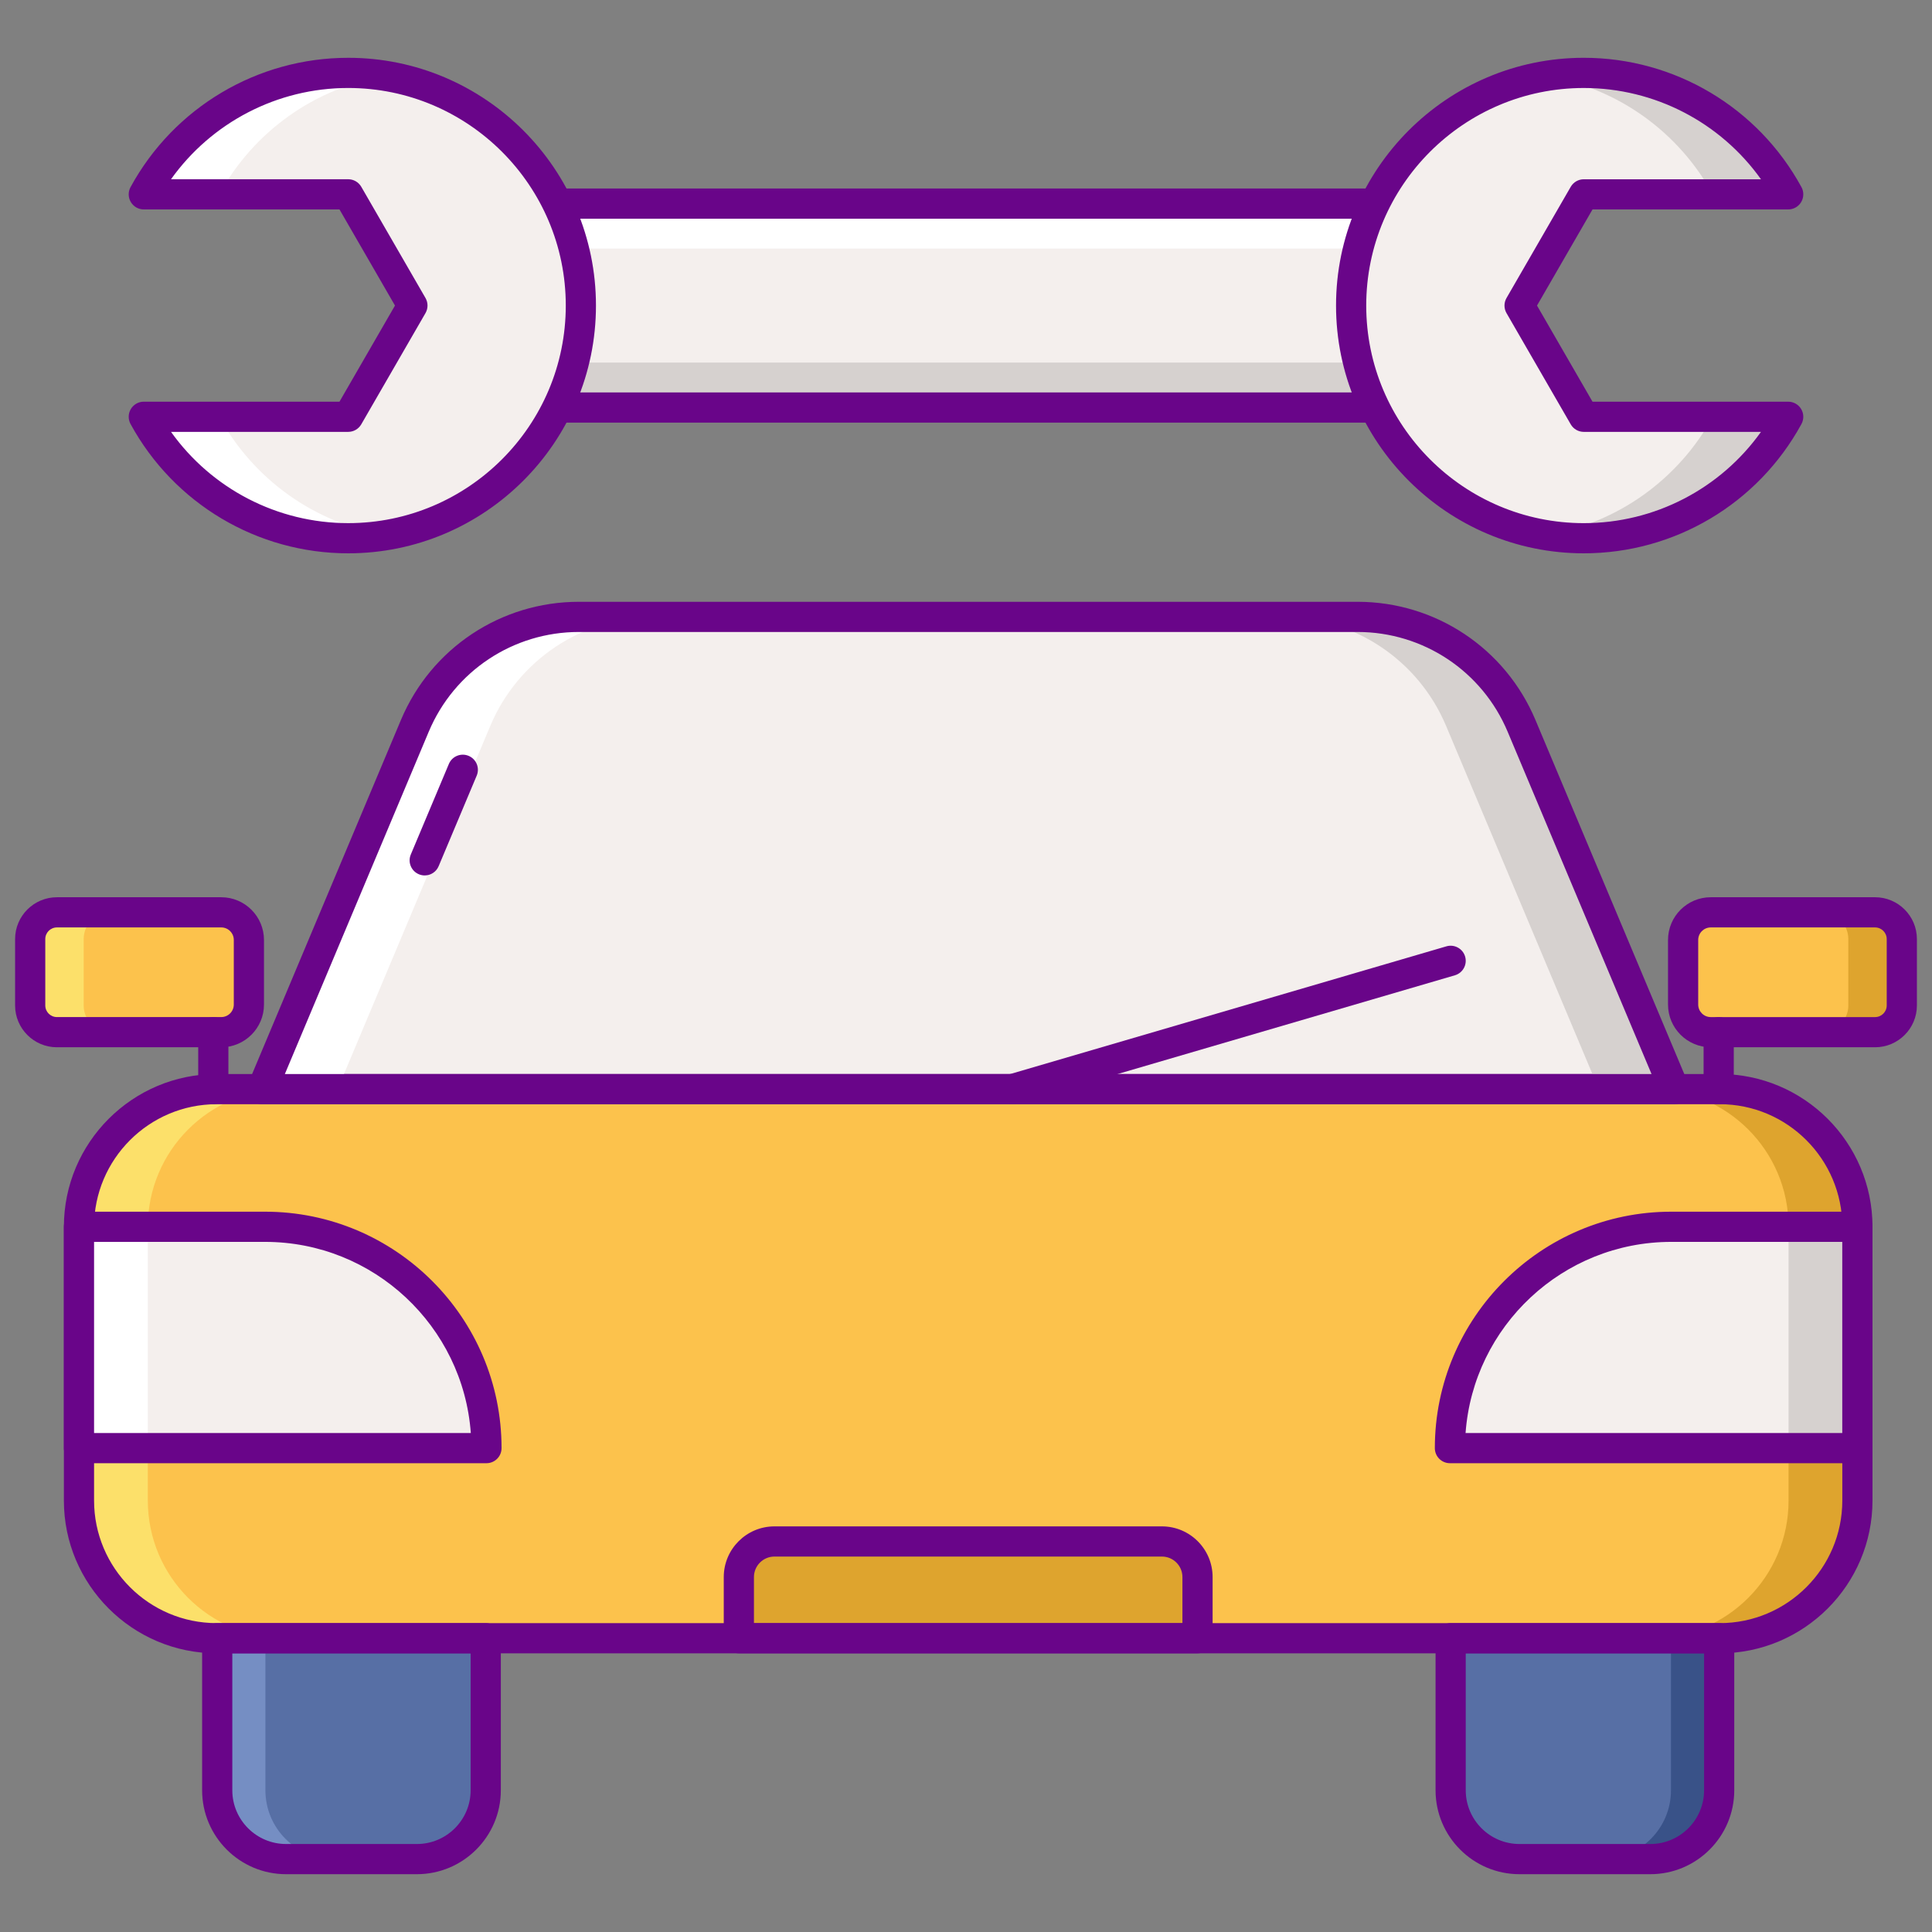 <svg xmlns="http://www.w3.org/2000/svg"  viewBox="0 0 256 256" width="64px" height="64px"><rect x="0" y="0" width="256" height="256" fill="#808080" stroke="none"/><rect width="27.017" height="124.951" x="114.041" y="-21.987" fill="#f4efed" transform="rotate(90 127.55 40.488)"/><rect width="124.951" height="5.957" x="65.074" y="26.98" fill="#fff"/><rect width="124.951" height="5.957" x="65.074" y="48.04" fill="#d6d1cf"/><path fill="#690589" d="M190.025,55.997H65.074c-1.104,0-2-0.896-2-2V26.98c0-1.104,0.896-2,2-2h124.951c1.104,0,2,0.896,2,2v27.017 C192.025,55.101,191.13,55.997,190.025,55.997z M67.074,51.997h120.951V28.98H67.074V51.997z"/><path fill="#f4efed" d="M19.053,55.225h27.085l8.509-14.736l-8.509-14.737l-27.085,0c5.227-9.587,15.396-16.093,27.085-16.093 c17.027,0,30.829,13.803,30.829,30.83s-13.803,30.83-30.829,30.83C34.449,71.318,24.281,64.812,19.053,55.225z"/><path fill="#f4efed" d="M236.947,25.752l-27.085,0l-8.509,14.737l8.509,14.737l27.085,0c-5.227,9.587-15.396,16.093-27.085,16.093 c-17.027,0-30.829-13.803-30.829-30.83s13.803-30.83,30.829-30.83C221.551,9.659,231.719,16.165,236.947,25.752z"/><path fill="#fcc24c" d="M227.872,217.072H28.709c-10.076,0-18.244-8.168-18.244-18.243v-36.272c0-10.076,8.168-18.244,18.244-18.244 h199.163c10.075,0,18.243,8.168,18.243,18.244v36.272C246.115,208.904,237.947,217.072,227.872,217.072z"/><path fill="#dea42e" d="M227.872,144.313h-9.122c10.076,0,18.244,8.168,18.244,18.244v36.271c0,10.076-8.168,18.244-18.244,18.244 h9.122c10.076,0,18.243-8.168,18.243-18.244v-36.271C246.115,152.481,237.948,144.313,227.872,144.313z"/><path fill="#f4efed" d="M192.123,191.883h53.992v-29.326H221.45C205.253,162.557,192.123,175.687,192.123,191.883L192.123,191.883z"/><rect width="9.122" height="29.326" x="236.994" y="162.557" fill="#d6d1cf"/><path fill="#f4efed" d="M179.88,81.74H76.701c-9.491,0-18.056,5.691-21.734,14.44l-20.232,48.133h187.11L201.613,96.18 C197.936,87.431,189.37,81.74,179.88,81.74z"/><path fill="#dea42e" d="M153.963,204.253h-51.346c-2.604,0-4.715,2.111-4.715,4.715v8.104h60.776v-8.104 C158.678,206.364,156.567,204.253,153.963,204.253z"/><path fill="#576fa5" d="M218.677,246.341h-17.336c-5.038,0-9.122-4.084-9.122-9.122v-20.147h35.579v20.147 C227.798,242.257,223.714,246.341,218.677,246.341z"/><path fill="#576fa5" d="M55.24,246.341H37.904c-5.038,0-9.122-4.084-9.122-9.122v-20.147h35.579v20.147 C64.362,242.257,60.278,246.341,55.24,246.341z"/><path fill="#395288" d="M221.413,217.072v20.147c0,5.038-4.084,9.122-9.122,9.122h6.385c5.038,0,9.122-4.084,9.122-9.122v-20.147 H221.413z"/><path fill="#758ec3" d="M35.168,217.072v20.147c0,5.038,4.084,9.122,9.122,9.122h-6.385c-5.038,0-9.122-4.084-9.122-9.122v-20.147 H35.168z"/><path fill="#fce06a" d="M28.709,144.313h9.122c-10.076,0-18.244,8.168-18.244,18.244v36.271c0,10.076,8.168,18.244,18.244,18.244 h-9.122c-10.076,0-18.244-8.168-18.244-18.244v-36.271C10.465,152.481,18.633,144.313,28.709,144.313z"/><path fill="#f4efed" d="M64.457,191.883H10.465v-29.326h24.666C51.327,162.557,64.457,175.687,64.457,191.883L64.457,191.883z"/><path fill="#690589" d="M227.872,219.072H28.709c-11.163,0-20.244-9.081-20.244-20.243v-36.272c0-11.163,9.081-20.244,20.244-20.244 h199.163c11.162,0,20.243,9.081,20.243,20.244v36.272C248.115,209.991,239.034,219.072,227.872,219.072z M28.709,146.313 c-8.957,0-16.244,7.287-16.244,16.244v36.272c0,8.957,7.287,16.243,16.244,16.243h199.163c8.956,0,16.243-7.287,16.243-16.243 v-36.272c0-8.957-7.287-16.244-16.243-16.244H28.709z"/><path fill="#690589" d="M55.24,248.341H37.904c-6.132,0-11.122-4.989-11.122-11.122v-20.147c0-1.104,0.896-2,2-2h35.58 c1.104,0,2,0.896,2,2v20.147C66.362,243.352,61.373,248.341,55.24,248.341z M30.782,219.072v18.147 c0,3.927,3.195,7.122,7.122,7.122H55.24c3.927,0,7.122-3.195,7.122-7.122v-18.147H30.782z"/><path fill="#690589" d="M218.677,248.341h-17.336c-6.133,0-11.122-4.989-11.122-11.122v-20.147c0-1.104,0.896-2,2-2h35.58 c1.104,0,2,0.896,2,2v20.147C229.799,243.352,224.81,248.341,218.677,248.341z M194.219,219.072v18.147 c0,3.927,3.195,7.122,7.122,7.122h17.336c3.927,0,7.122-3.195,7.122-7.122v-18.147H194.219z"/><path fill="#690589" d="M246.115,193.883h-53.992c-1.104,0-2-0.896-2-2c0-17.273,14.054-31.327,31.327-31.327h24.665 c1.104,0,2,0.896,2,2v29.327C248.115,192.988,247.22,193.883,246.115,193.883z M194.195,189.883h49.92v-25.327H221.45 C207.055,164.557,195.223,175.745,194.195,189.883z"/><path fill="#d6d1cf" d="M201.613,96.18c-3.678-8.749-12.243-14.44-21.734-14.44h-10c9.491,0,18.056,5.691,21.734,14.44 l20.232,48.133h10L201.613,96.18z"/><path fill="#fff" d="M54.967,96.18c3.678-8.749,12.243-14.44,21.734-14.44h10c-9.491,0-18.056,5.691-21.734,14.44l-20.232,48.133 h-10L54.967,96.18z"/><path fill="#690589" d="M221.846,146.313H34.735c-0.67,0-1.295-0.335-1.666-0.893c-0.371-0.558-0.438-1.265-0.178-1.882 l20.232-48.133c4-9.516,13.255-15.665,23.578-15.665H179.88c10.322,0,19.577,6.149,23.577,15.665l20.232,48.133 c0.26,0.617,0.192,1.324-0.178,1.882C223.141,145.978,222.516,146.313,221.846,146.313z M37.746,142.313h181.09L199.77,96.955 c-3.375-8.028-11.182-13.215-19.89-13.215H76.701c-8.708,0-16.516,5.187-19.89,13.215L37.746,142.313z"/><path fill="#690589" d="M56.277,116.001c-0.258,0-0.521-0.05-0.774-0.157c-1.019-0.428-1.497-1.601-1.069-2.619l5.044-12 c0.428-1.018,1.602-1.498,2.619-1.069c1.019,0.428,1.497,1.601,1.069,2.619l-5.044,12C57.8,115.541,57.058,116.001,56.277,116.001 z"/><path fill="#690589" d="M134.15,146.313c-0.865,0-1.663-0.566-1.918-1.438c-0.311-1.06,0.297-2.171,1.357-2.481l58.067-17 c1.056-0.309,2.17,0.297,2.481,1.357c0.31,1.06-0.298,2.171-1.358,2.481l-58.067,17 C134.525,146.287,134.337,146.313,134.15,146.313z"/><path fill="#fcc24c" d="M226.683,120.889h21.773c1.957,0,3.543,1.586,3.543,3.543v8.793c0,1.957-1.586,3.543-3.543,3.543h-21.773 c-2.023,0-3.663-1.64-3.663-3.663v-8.554C223.02,122.529,224.66,120.889,226.683,120.889z"/><path fill="#dea42e" d="M248.457,120.889h-7.086c1.957,0,3.543,1.587,3.543,3.543v8.794c0,1.957-1.586,3.543-3.543,3.543h7.086 c1.957,0,3.543-1.587,3.543-3.543v-8.794C252,122.476,250.414,120.889,248.457,120.889z"/><path fill="#690589" d="M248.457,138.769h-21.773c-3.123,0-5.663-2.541-5.663-5.663v-8.554c0-3.123,2.54-5.663,5.663-5.663h21.773 c3.057,0,5.543,2.487,5.543,5.543v8.793C254,136.282,251.514,138.769,248.457,138.769z M226.684,122.889 c-0.917,0-1.663,0.746-1.663,1.663v8.554c0,0.917,0.746,1.663,1.663,1.663h21.773c0.851,0,1.543-0.692,1.543-1.543v-8.793 c0-0.851-0.692-1.543-1.543-1.543H226.684z"/><path fill="#690589" d="M227.735,146.313c-1.104,0-2-0.896-2-2v-7.544c0-1.104,0.896-2,2-2s2,0.896,2,2v7.544 C229.735,145.417,228.84,146.313,227.735,146.313z"/><path fill="#fcc24c" d="M29.316,120.889H7.543c-1.957,0-3.543,1.586-3.543,3.543v8.793c0,1.957,1.586,3.543,3.543,3.543h21.773 c2.023,0,3.663-1.64,3.663-3.663v-8.554C32.979,122.529,31.339,120.889,29.316,120.889z"/><path fill="#fce06a" d="M7.543,120.889h7.086c-1.957,0-3.543,1.587-3.543,3.543v8.794c0,1.957,1.586,3.543,3.543,3.543H7.543 c-1.957,0-3.543-1.587-3.543-3.543v-8.794C4,122.476,5.586,120.889,7.543,120.889z"/><path fill="#690589" d="M29.316,138.769H7.543c-3.057,0-5.543-2.487-5.543-5.543v-8.793c0-3.057,2.486-5.543,5.543-5.543h21.773 c3.123,0,5.663,2.541,5.663,5.663v8.554C34.979,136.229,32.439,138.769,29.316,138.769z M7.543,122.889 c-0.851,0-1.543,0.692-1.543,1.543v8.793c0,0.851,0.692,1.543,1.543,1.543h21.773c0.917,0,1.663-0.746,1.663-1.663v-8.554 c0-0.917-0.746-1.663-1.663-1.663H7.543z"/><path fill="#690589" d="M28.264,146.313c-1.104,0-2-0.896-2-2v-7.544c0-1.104,0.896-2,2-2s2,0.896,2,2v7.544 C30.264,145.417,29.369,146.313,28.264,146.313z"/><path fill="#690589" d="M158.678,219.072H97.902c-1.104,0-2-0.896-2-2v-8.104c0-3.703,3.013-6.715,6.715-6.715h51.345 c3.702,0,6.715,3.012,6.715,6.715v8.104C160.678,218.176,159.782,219.072,158.678,219.072z M99.902,215.072h56.775v-6.104 c0-1.497-1.218-2.715-2.715-2.715h-51.345c-1.497,0-2.715,1.218-2.715,2.715V215.072z"/><rect width="9.122" height="29.326" x="10.465" y="162.557" fill="#fff"/><path fill="#690589" d="M64.458,193.883H10.465c-1.104,0-2-0.896-2-2v-29.327c0-1.104,0.896-2,2-2h24.666 c17.273,0,31.327,14.053,31.327,31.327C66.458,192.988,65.562,193.883,64.458,193.883z M12.465,189.883h49.92 c-1.027-14.138-12.859-25.327-27.254-25.327H12.465V189.883z"/><path fill="#d6d1cf" d="M226.947,25.752h10c-5.227-9.587-15.396-16.093-27.085-16.093c-1.713,0-3.392,0.146-5.029,0.415 C214.389,11.625,222.477,17.554,226.947,25.752z"/><path fill="#d6d1cf" d="M204.833,70.903c1.637,0.269,3.316,0.415,5.029,0.415c11.689,0,21.857-6.506,27.085-16.093h-10 C222.477,63.423,214.389,69.352,204.833,70.903z"/><path fill="#fff" d="M29.053,55.225h-10c5.227,9.587,15.396,16.093,27.085,16.093c1.713,0,3.392-0.146,5.029-0.415 C41.611,69.352,33.523,63.423,29.053,55.225z"/><path fill="#fff" d="M51.167,10.074c-1.637-0.269-3.316-0.415-5.029-0.415c-11.689,0-21.857,6.506-27.085,16.093h10 C33.523,17.554,41.611,11.625,51.167,10.074z"/><path fill="#690589" d="M209.862,73.318c-18.103,0-32.83-14.727-32.83-32.83s14.728-32.83,32.83-32.83 c12.027,0,23.078,6.566,28.84,17.136c0.338,0.62,0.324,1.372-0.036,1.979s-1.014,0.979-1.72,0.979h-25.93l-7.354,12.736 l7.354,12.737h25.93c0.706,0,1.359,0.372,1.72,0.979s0.374,1.358,0.036,1.979C232.94,66.752,221.89,73.318,209.862,73.318z M209.862,11.659c-15.896,0-28.83,12.933-28.83,28.83s12.934,28.83,28.83,28.83c9.39,0,18.103-4.558,23.477-12.093h-23.477 c-0.715,0-1.375-0.381-1.732-1l-8.51-14.737c-0.356-0.619-0.356-1.381,0-2l8.51-14.736c0.357-0.619,1.018-1,1.732-1h23.477 C227.965,16.217,219.253,11.659,209.862,11.659z"/><path fill="#690589" d="M46.138,73.318c-12.027,0-23.078-6.566-28.841-17.135c-0.338-0.62-0.324-1.372,0.036-1.979 s1.014-0.979,1.72-0.979h25.93l7.354-12.737l-7.354-12.736h-25.93c-0.706,0-1.359-0.372-1.72-0.979s-0.374-1.359-0.036-1.979 C23.06,14.225,34.111,7.659,46.138,7.659c18.103,0,32.83,14.727,32.83,32.83S64.241,73.318,46.138,73.318z M22.661,57.225 c5.375,7.535,14.088,12.093,23.478,12.093c15.896,0,28.83-12.933,28.83-28.83s-12.933-28.83-28.83-28.83 c-9.39,0-18.103,4.559-23.478,12.093h23.478c0.714,0,1.375,0.381,1.732,1l8.509,14.736c0.357,0.619,0.357,1.381,0,2L47.87,56.225 c-0.357,0.619-1.018,1-1.732,1H22.661z"/></svg>